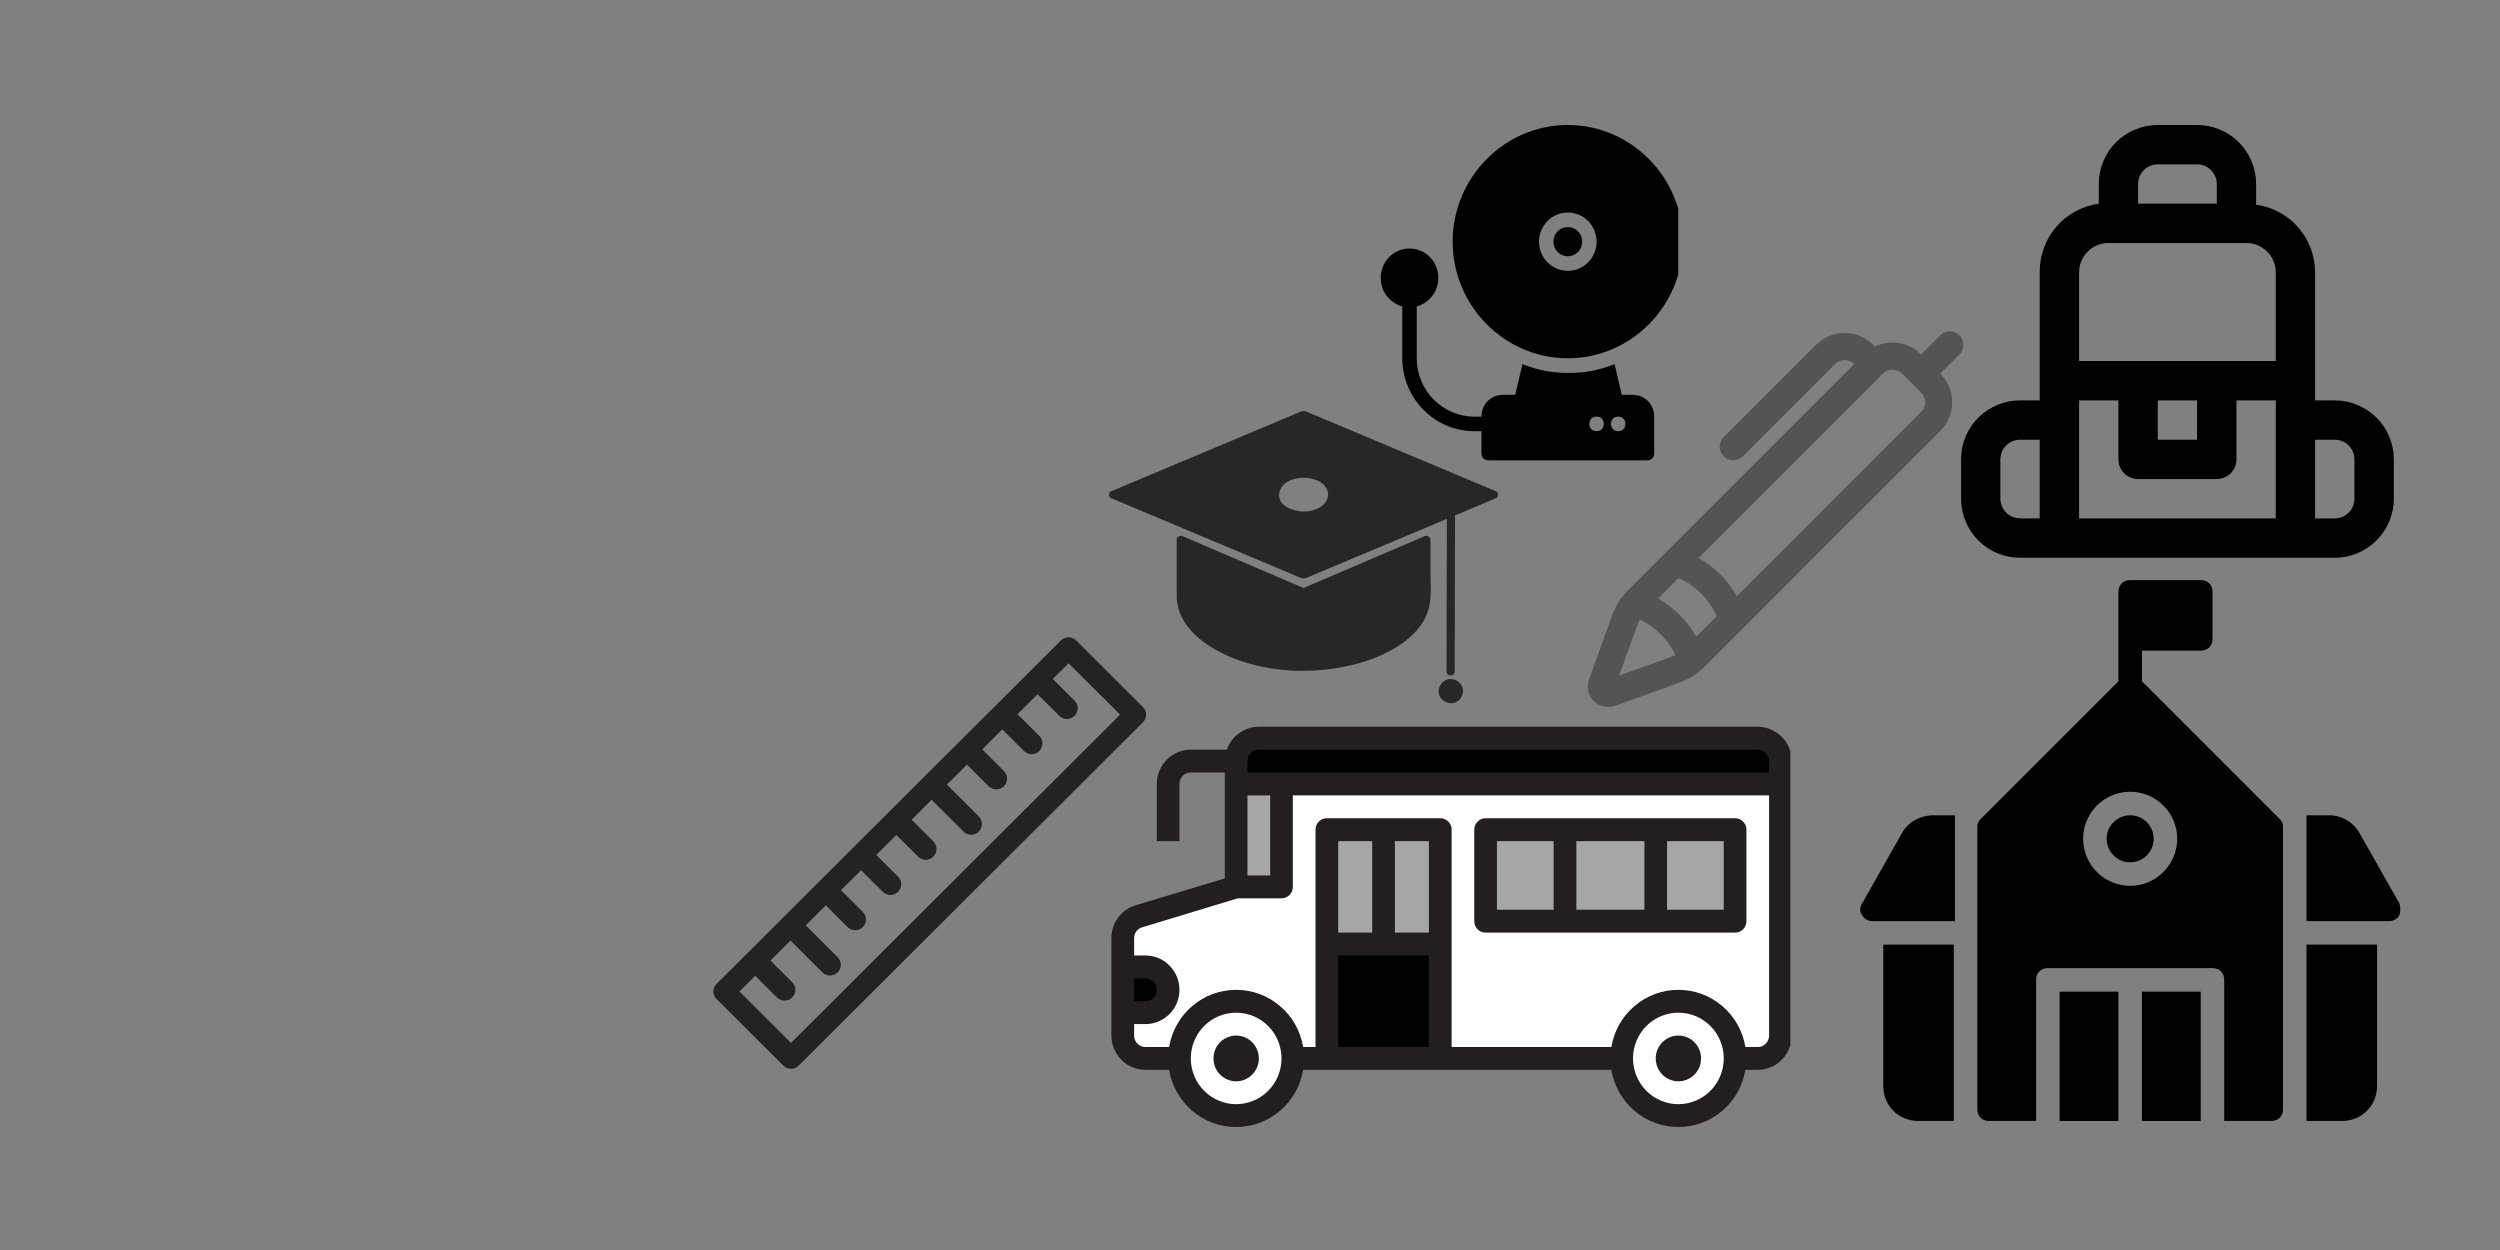 <?xml version="1.0" encoding="UTF-8"?><svg xmlns="http://www.w3.org/2000/svg" xmlns:xlink="http://www.w3.org/1999/xlink" width="150" zoomAndPan="magnify" viewBox="0 0 150 75" height="75" preserveAspectRatio="xMidYMid meet" version="1.0"><rect x="0" y="0" width="150" height="75" fill="#808080" stroke="none"/><defs><clipPath id="clip-0"><path d="M 117.664 7.5 L 143.629 7.5 L 143.629 33.465 L 117.664 33.465 Z M 117.664 7.5 " clip-rule="nonzero"/></clipPath><clipPath id="clip-1"><path d="M 66.648 43.605 L 107.422 43.605 L 107.422 67.621 L 66.648 67.621 Z M 66.648 43.605 " clip-rule="nonzero"/></clipPath><clipPath id="clip-2"><path d="M 66.543 24.664 L 89.883 24.664 L 89.883 40.555 L 66.543 40.555 Z M 66.543 24.664 " clip-rule="nonzero"/></clipPath><clipPath id="clip-3"><path d="M 86.266 40.699 L 87.828 40.699 L 87.828 42.188 L 86.266 42.188 Z M 86.266 40.699 " clip-rule="nonzero"/></clipPath><clipPath id="clip-4"><path d="M 95.184 19.781 L 117.902 19.781 L 117.902 42.5 L 95.184 42.5 Z M 95.184 19.781 " clip-rule="nonzero"/></clipPath><clipPath id="clip-5"><path d="M 111.582 48 L 118 48 L 118 56 L 111.582 56 Z M 111.582 48 " clip-rule="nonzero"/></clipPath><clipPath id="clip-6"><path d="M 138 48 L 144.035 48 L 144.035 56 L 138 56 Z M 138 48 " clip-rule="nonzero"/></clipPath><clipPath id="clip-7"><path d="M 112 56 L 118 56 L 118 67.262 L 112 67.262 Z M 112 56 " clip-rule="nonzero"/></clipPath><clipPath id="clip-8"><path d="M 138 56 L 143 56 L 143 67.262 L 138 67.262 Z M 138 56 " clip-rule="nonzero"/></clipPath><clipPath id="clip-9"><path d="M 118 34.805 L 137 34.805 L 137 67.262 L 118 67.262 Z M 118 34.805 " clip-rule="nonzero"/></clipPath><clipPath id="clip-10"><path d="M 128 59 L 133 59 L 133 67.262 L 128 67.262 Z M 128 59 " clip-rule="nonzero"/></clipPath><clipPath id="clip-11"><path d="M 123 59 L 128 59 L 128 67.262 L 123 67.262 Z M 123 59 " clip-rule="nonzero"/></clipPath><clipPath id="clip-12"><path d="M 42.805 38.172 L 68.77 38.172 L 68.77 64.137 L 42.805 64.137 Z M 42.805 38.172 " clip-rule="nonzero"/></clipPath><clipPath id="clip-13"><path d="M 87 7.5 L 100.695 7.5 L 100.695 22 L 87 22 Z M 87 7.5 " clip-rule="nonzero"/></clipPath><clipPath id="clip-14"><path d="M 82.816 14 L 100 14 L 100 27.621 L 82.816 27.621 Z M 82.816 14 " clip-rule="nonzero"/></clipPath></defs><g clip-path="url(#clip-0)"><path fill="rgb(0%, 0%, 0%)" d="M 140.086 24.023 L 138.906 24.023 L 138.906 16.34 C 138.906 15.844 138.816 15.367 138.645 14.902 C 138.469 14.438 138.219 14.02 137.895 13.648 C 137.57 13.273 137.191 12.973 136.754 12.734 C 136.32 12.5 135.855 12.348 135.367 12.281 L 135.367 11.039 C 135.367 10.57 135.277 10.121 135.098 9.688 C 134.918 9.25 134.66 8.867 134.328 8.535 C 133.996 8.203 133.613 7.949 133.18 7.77 C 132.746 7.59 132.297 7.5 131.824 7.5 L 129.465 7.5 C 128.996 7.5 128.543 7.59 128.109 7.77 C 127.676 7.949 127.293 8.203 126.961 8.535 C 126.629 8.867 126.375 9.25 126.195 9.688 C 126.016 10.121 125.926 10.57 125.926 11.039 L 125.926 12.219 C 125.43 12.289 124.965 12.445 124.523 12.684 C 124.086 12.922 123.703 13.23 123.375 13.609 C 123.051 13.992 122.801 14.414 122.633 14.883 C 122.461 15.355 122.379 15.84 122.383 16.34 L 122.383 24.023 L 121.203 24.023 C 120.734 24.023 120.285 24.113 119.852 24.293 C 119.414 24.473 119.031 24.727 118.699 25.059 C 118.367 25.391 118.113 25.773 117.934 26.207 C 117.754 26.641 117.664 27.094 117.664 27.562 L 117.664 29.922 C 117.664 30.391 117.754 30.844 117.934 31.277 C 118.113 31.711 118.367 32.094 118.699 32.426 C 119.031 32.758 119.414 33.016 119.852 33.195 C 120.285 33.375 120.734 33.465 121.203 33.465 L 140.086 33.465 C 140.555 33.465 141.008 33.375 141.441 33.195 C 141.875 33.016 142.258 32.758 142.59 32.426 C 142.922 32.094 143.18 31.711 143.359 31.277 C 143.539 30.844 143.629 30.391 143.629 29.922 L 143.629 27.562 C 143.629 27.094 143.539 26.641 143.359 26.207 C 143.18 25.773 142.922 25.391 142.59 25.059 C 142.258 24.727 141.875 24.473 141.441 24.293 C 141.008 24.113 140.555 24.023 140.086 24.023 Z M 128.285 11.039 C 128.285 10.883 128.316 10.734 128.375 10.59 C 128.434 10.445 128.52 10.316 128.633 10.207 C 128.742 10.094 128.871 10.012 129.016 9.949 C 129.16 9.891 129.309 9.859 129.465 9.859 L 131.824 9.859 C 131.98 9.859 132.133 9.891 132.277 9.949 C 132.422 10.012 132.551 10.094 132.66 10.207 C 132.77 10.316 132.855 10.445 132.918 10.59 C 132.977 10.734 133.008 10.883 133.008 11.039 L 133.008 12.219 L 128.285 12.219 Z M 126.504 14.582 L 134.766 14.582 C 135 14.578 135.227 14.621 135.445 14.707 C 135.664 14.797 135.855 14.922 136.023 15.086 C 136.191 15.254 136.32 15.445 136.41 15.66 C 136.5 15.879 136.547 16.105 136.547 16.34 L 136.547 21.66 L 124.746 21.66 L 124.746 16.34 C 124.746 16.105 124.789 15.883 124.879 15.668 C 124.969 15.449 125.094 15.262 125.262 15.098 C 125.426 14.93 125.613 14.805 125.832 14.715 C 126.047 14.625 126.27 14.582 126.504 14.582 Z M 129.465 24.023 L 131.824 24.023 L 131.824 26.383 L 129.465 26.383 Z M 120.023 29.922 L 120.023 27.562 C 120.023 27.406 120.055 27.254 120.113 27.109 C 120.176 26.965 120.258 26.84 120.371 26.727 C 120.48 26.617 120.609 26.531 120.754 26.473 C 120.898 26.414 121.047 26.383 121.203 26.383 L 122.383 26.383 L 122.383 31.102 L 121.203 31.102 C 121.047 31.102 120.898 31.074 120.754 31.012 C 120.609 30.953 120.48 30.867 120.371 30.758 C 120.258 30.648 120.176 30.52 120.113 30.375 C 120.055 30.23 120.023 30.078 120.023 29.922 Z M 124.746 25.203 L 124.746 24.023 L 127.105 24.023 L 127.105 27.562 C 127.105 27.719 127.137 27.871 127.195 28.016 C 127.254 28.16 127.34 28.285 127.449 28.398 C 127.562 28.508 127.688 28.594 127.832 28.652 C 127.977 28.711 128.129 28.742 128.285 28.742 L 133.008 28.742 C 133.164 28.742 133.312 28.711 133.457 28.652 C 133.602 28.594 133.73 28.508 133.84 28.398 C 133.949 28.285 134.035 28.16 134.098 28.016 C 134.156 27.871 134.188 27.719 134.188 27.562 L 134.188 24.023 L 136.547 24.023 L 136.547 31.102 L 124.746 31.102 Z M 141.266 29.922 C 141.266 30.078 141.238 30.23 141.176 30.375 C 141.117 30.52 141.031 30.648 140.922 30.758 C 140.812 30.867 140.684 30.953 140.539 31.012 C 140.395 31.074 140.242 31.102 140.086 31.102 L 138.906 31.102 L 138.906 26.383 L 140.086 26.383 C 140.242 26.383 140.395 26.414 140.539 26.473 C 140.684 26.531 140.812 26.617 140.922 26.727 C 141.031 26.84 141.117 26.965 141.176 27.109 C 141.238 27.254 141.266 27.406 141.266 27.562 Z M 141.266 29.922 " fill-opacity="1" fill-rule="nonzero"/></g><path fill="rgb(100%, 100%, 100%)" d="M 67.363 60.762 L 67.363 62.133 C 67.367 62.316 67.402 62.488 67.469 62.656 C 67.539 62.824 67.637 62.973 67.766 63.102 C 67.891 63.23 68.039 63.328 68.207 63.398 C 68.371 63.469 68.547 63.504 68.727 63.504 L 70.766 63.504 C 70.766 63.051 70.852 62.613 71.027 62.191 C 71.199 61.773 71.445 61.402 71.762 61.078 C 72.082 60.758 72.449 60.508 72.867 60.336 C 73.285 60.16 73.719 60.074 74.168 60.074 C 74.621 60.074 75.055 60.16 75.469 60.336 C 75.887 60.508 76.254 60.758 76.574 61.078 C 76.895 61.402 77.141 61.773 77.312 62.191 C 77.484 62.613 77.57 63.051 77.57 63.504 L 79.613 63.504 L 79.613 49.781 L 86.414 49.781 L 86.414 63.504 L 97.301 63.504 C 97.301 63.051 97.387 62.613 97.559 62.191 C 97.734 61.773 97.98 61.402 98.297 61.078 C 98.617 60.758 98.984 60.508 99.402 60.336 C 99.82 60.16 100.254 60.074 100.703 60.074 C 101.156 60.074 101.59 60.16 102.004 60.336 C 102.422 60.508 102.789 60.758 103.109 61.078 C 103.43 61.402 103.672 61.773 103.848 62.191 C 104.02 62.613 104.105 63.051 104.105 63.504 L 105.465 63.504 C 105.645 63.504 105.82 63.469 105.984 63.398 C 106.152 63.328 106.301 63.23 106.426 63.102 C 106.555 62.973 106.652 62.824 106.723 62.656 C 106.793 62.488 106.828 62.316 106.828 62.133 L 106.828 47.039 L 76.891 47.039 L 76.891 53.211 L 74.168 53.211 L 68.34 54.977 C 68.051 55.062 67.816 55.227 67.633 55.473 C 67.453 55.715 67.363 55.988 67.363 56.293 L 67.363 58.016 L 68.727 58.016 C 69.105 58.012 69.426 58.148 69.691 58.422 C 69.887 58.617 70.008 58.852 70.062 59.125 C 70.113 59.395 70.09 59.66 69.984 59.914 C 69.879 60.172 69.711 60.375 69.48 60.531 C 69.254 60.684 69 60.762 68.727 60.762 Z M 89.137 55.27 L 89.137 49.781 L 104.105 49.781 L 104.105 55.27 Z M 89.137 55.27 " fill-opacity="1" fill-rule="nonzero"/><path fill="rgb(0%, 0%, 0%)" d="M 67.363 58.016 L 67.363 60.762 L 68.727 60.762 C 69 60.762 69.254 60.684 69.48 60.531 C 69.711 60.375 69.879 60.172 69.984 59.914 C 70.09 59.66 70.113 59.395 70.062 59.125 C 70.008 58.852 69.887 58.617 69.691 58.422 C 69.426 58.148 69.105 58.012 68.727 58.016 Z M 67.363 58.016 " fill-opacity="1" fill-rule="nonzero"/><path fill="rgb(100%, 100%, 100%)" d="M 74.168 60.074 C 73.719 60.074 73.285 60.16 72.867 60.336 C 72.449 60.508 72.082 60.758 71.762 61.078 C 71.445 61.402 71.199 61.773 71.027 62.191 C 70.852 62.613 70.766 63.051 70.766 63.504 C 70.766 63.961 70.852 64.398 71.027 64.816 C 71.199 65.238 71.445 65.609 71.762 65.93 C 72.082 66.254 72.449 66.5 72.867 66.676 C 73.285 66.848 73.719 66.938 74.168 66.938 C 74.621 66.938 75.055 66.848 75.469 66.676 C 75.887 66.5 76.254 66.254 76.574 65.93 C 76.895 65.609 77.141 65.238 77.312 64.816 C 77.484 64.398 77.57 63.961 77.57 63.504 C 77.57 63.051 77.484 62.613 77.312 62.191 C 77.141 61.773 76.895 61.402 76.574 61.078 C 76.254 60.758 75.887 60.508 75.469 60.336 C 75.055 60.16 74.621 60.074 74.168 60.074 Z M 73.488 63.504 C 73.488 63.316 73.555 63.152 73.688 63.02 C 73.82 62.887 73.98 62.82 74.168 62.82 C 74.355 62.82 74.516 62.887 74.648 63.02 C 74.781 63.152 74.848 63.316 74.848 63.504 C 74.848 63.695 74.781 63.855 74.648 63.992 C 74.516 64.125 74.355 64.191 74.168 64.191 C 73.98 64.191 73.82 64.125 73.688 63.992 C 73.555 63.855 73.488 63.695 73.488 63.504 Z M 73.488 63.504 " fill-opacity="1" fill-rule="nonzero"/><path fill="rgb(65.099%, 65.099%, 65.099%)" d="M 76.891 47.039 L 74.168 47.039 L 74.168 53.211 L 76.891 53.211 Z M 76.891 47.039 " fill-opacity="1" fill-rule="nonzero"/><path fill="rgb(0%, 0%, 0%)" d="M 74.168 45.664 L 74.168 47.039 L 106.828 47.039 L 106.828 45.664 C 106.828 45.484 106.793 45.309 106.723 45.141 C 106.652 44.973 106.555 44.824 106.426 44.695 C 106.301 44.566 106.152 44.469 105.984 44.398 C 105.82 44.328 105.645 44.293 105.465 44.293 L 75.531 44.293 C 75.348 44.293 75.176 44.328 75.008 44.398 C 74.844 44.469 74.695 44.566 74.57 44.695 C 74.441 44.824 74.344 44.973 74.273 45.141 C 74.203 45.309 74.168 45.484 74.168 45.664 Z M 74.168 45.664 " fill-opacity="1" fill-rule="nonzero"/><path fill="rgb(0%, 0%, 0%)" d="M 86.414 56.645 L 79.613 56.645 L 79.613 63.504 L 86.414 63.504 Z M 86.414 56.645 " fill-opacity="1" fill-rule="nonzero"/><path fill="rgb(65.099%, 65.099%, 65.099%)" d="M 83.016 49.781 L 79.613 49.781 L 79.613 56.645 L 83.016 56.645 Z M 83.016 49.781 " fill-opacity="1" fill-rule="nonzero"/><path fill="rgb(65.099%, 65.099%, 65.099%)" d="M 86.414 49.781 L 83.016 49.781 L 83.016 56.645 L 86.414 56.645 Z M 86.414 49.781 " fill-opacity="1" fill-rule="nonzero"/><path fill="rgb(65.099%, 65.099%, 65.099%)" d="M 93.898 49.781 L 89.137 49.781 L 89.137 55.27 L 93.898 55.27 Z M 93.898 49.781 " fill-opacity="1" fill-rule="nonzero"/><path fill="rgb(65.099%, 65.099%, 65.099%)" d="M 99.344 49.781 L 93.898 49.781 L 93.898 55.27 L 99.344 55.27 Z M 99.344 49.781 " fill-opacity="1" fill-rule="nonzero"/><path fill="rgb(100%, 100%, 100%)" d="M 100.703 60.074 C 100.254 60.074 99.82 60.16 99.402 60.336 C 98.984 60.508 98.617 60.758 98.297 61.078 C 97.98 61.402 97.734 61.773 97.562 62.191 C 97.387 62.613 97.301 63.051 97.301 63.504 C 97.301 63.961 97.387 64.398 97.559 64.816 C 97.734 65.238 97.98 65.609 98.297 65.93 C 98.617 66.254 98.984 66.5 99.402 66.676 C 99.82 66.848 100.254 66.938 100.703 66.938 C 101.156 66.938 101.59 66.848 102.004 66.676 C 102.422 66.5 102.789 66.254 103.109 65.93 C 103.43 65.609 103.672 65.238 103.848 64.816 C 104.02 64.398 104.105 63.961 104.105 63.504 C 104.105 63.051 104.02 62.613 103.848 62.191 C 103.672 61.773 103.43 61.402 103.109 61.078 C 102.789 60.758 102.422 60.508 102.004 60.336 C 101.59 60.16 101.156 60.074 100.703 60.074 Z M 100.023 63.504 C 100.023 63.316 100.09 63.152 100.223 63.02 C 100.355 62.887 100.516 62.82 100.703 62.82 C 100.891 62.82 101.051 62.887 101.184 63.02 C 101.316 63.152 101.383 63.316 101.383 63.504 C 101.383 63.695 101.316 63.855 101.184 63.992 C 101.051 64.125 100.891 64.191 100.703 64.191 C 100.516 64.191 100.355 64.125 100.223 63.992 C 100.09 63.855 100.023 63.695 100.023 63.504 Z M 100.023 63.504 " fill-opacity="1" fill-rule="nonzero"/><path fill="rgb(65.099%, 65.099%, 65.099%)" d="M 104.105 49.781 L 99.344 49.781 L 99.344 55.27 L 104.105 55.27 Z M 104.105 49.781 " fill-opacity="1" fill-rule="nonzero"/><g clip-path="url(#clip-1)"><path fill="rgb(13.73%, 12.16%, 12.549%)" d="M 68.141 54.316 L 73.488 52.703 L 73.488 46.352 L 71.449 46.352 C 71.258 46.352 71.098 46.418 70.965 46.551 C 70.832 46.688 70.766 46.848 70.766 47.039 L 70.766 50.469 L 69.406 50.469 L 69.406 47.039 C 69.406 46.766 69.461 46.504 69.562 46.25 C 69.668 46 69.816 45.777 70.004 45.582 C 70.195 45.391 70.418 45.242 70.668 45.137 C 70.918 45.031 71.176 44.98 71.449 44.98 L 73.609 44.98 C 73.754 44.57 74.004 44.238 74.355 43.988 C 74.707 43.734 75.098 43.609 75.531 43.605 L 105.465 43.605 C 105.738 43.605 105.996 43.66 106.246 43.766 C 106.496 43.871 106.715 44.02 106.906 44.211 C 107.098 44.402 107.246 44.625 107.352 44.879 C 107.453 45.129 107.508 45.391 107.508 45.664 L 107.508 62.133 C 107.508 62.406 107.453 62.668 107.352 62.918 C 107.246 63.172 107.098 63.395 106.906 63.586 C 106.715 63.781 106.496 63.93 106.246 64.031 C 105.996 64.137 105.738 64.191 105.465 64.191 L 104.723 64.191 C 104.645 64.672 104.484 65.121 104.246 65.543 C 104.008 65.965 103.703 66.336 103.336 66.648 C 102.969 66.965 102.559 67.203 102.105 67.371 C 101.652 67.539 101.188 67.621 100.703 67.621 C 100.223 67.621 99.754 67.539 99.301 67.371 C 98.848 67.203 98.438 66.965 98.07 66.648 C 97.703 66.336 97.398 65.965 97.16 65.543 C 96.922 65.121 96.762 64.672 96.684 64.191 L 78.191 64.191 C 78.109 64.672 77.949 65.121 77.711 65.543 C 77.473 65.965 77.172 66.336 76.801 66.648 C 76.434 66.965 76.023 67.203 75.57 67.371 C 75.117 67.539 74.652 67.621 74.168 67.621 C 73.688 67.621 73.219 67.539 72.766 67.371 C 72.312 67.203 71.902 66.965 71.535 66.648 C 71.168 66.336 70.863 65.965 70.625 65.543 C 70.387 65.121 70.227 64.672 70.148 64.191 L 68.727 64.191 C 68.457 64.191 68.195 64.137 67.945 64.031 C 67.695 63.93 67.477 63.781 67.285 63.586 C 67.094 63.395 66.945 63.172 66.84 62.918 C 66.738 62.668 66.684 62.406 66.684 62.133 L 66.684 56.293 C 66.684 55.84 66.816 55.426 67.086 55.062 C 67.355 54.695 67.707 54.449 68.141 54.316 Z M 106.145 45.664 C 106.145 45.477 106.078 45.312 105.945 45.18 C 105.812 45.047 105.652 44.98 105.465 44.98 L 75.531 44.98 C 75.34 44.98 75.18 45.047 75.047 45.18 C 74.914 45.312 74.848 45.477 74.848 45.664 L 74.848 46.352 L 106.145 46.352 Z M 74.848 47.723 L 74.848 52.527 L 76.211 52.527 L 76.211 47.723 Z M 100.703 66.25 C 101.062 66.25 101.41 66.18 101.746 66.039 C 102.078 65.902 102.371 65.703 102.629 65.445 C 102.883 65.188 103.078 64.891 103.219 64.555 C 103.355 64.219 103.426 63.867 103.426 63.504 C 103.426 63.141 103.355 62.793 103.219 62.453 C 103.078 62.117 102.883 61.82 102.629 61.562 C 102.371 61.309 102.078 61.109 101.746 60.969 C 101.41 60.832 101.062 60.762 100.703 60.762 C 100.344 60.762 99.996 60.832 99.66 60.969 C 99.328 61.109 99.035 61.309 98.777 61.562 C 98.523 61.82 98.328 62.117 98.188 62.453 C 98.051 62.793 97.98 63.141 97.98 63.504 C 97.98 63.867 98.051 64.219 98.188 64.555 C 98.328 64.891 98.523 65.188 98.777 65.445 C 99.035 65.703 99.328 65.902 99.66 66.039 C 99.996 66.18 100.344 66.25 100.703 66.25 Z M 80.293 62.82 L 85.734 62.82 L 85.734 57.328 L 80.293 57.328 Z M 85.734 55.957 L 85.734 50.469 L 83.695 50.469 L 83.695 55.957 Z M 80.293 55.957 L 82.332 55.957 L 82.332 50.469 L 80.293 50.469 Z M 74.168 66.25 C 74.531 66.25 74.875 66.18 75.211 66.039 C 75.543 65.902 75.84 65.703 76.094 65.445 C 76.348 65.188 76.547 64.891 76.684 64.555 C 76.82 64.219 76.891 63.867 76.891 63.504 C 76.891 63.141 76.82 62.793 76.684 62.453 C 76.547 62.117 76.348 61.82 76.094 61.562 C 75.84 61.309 75.543 61.109 75.211 60.969 C 74.875 60.832 74.531 60.762 74.168 60.762 C 73.809 60.762 73.461 60.832 73.129 60.969 C 72.793 61.109 72.5 61.309 72.246 61.562 C 71.988 61.82 71.793 62.117 71.656 62.453 C 71.516 62.793 71.449 63.141 71.449 63.504 C 71.449 63.867 71.516 64.219 71.656 64.555 C 71.793 64.891 71.988 65.188 72.246 65.445 C 72.5 65.703 72.793 65.902 73.129 66.039 C 73.461 66.18 73.809 66.25 74.168 66.25 Z M 68.047 60.074 L 68.727 60.074 C 68.914 60.074 69.074 60.008 69.207 59.875 C 69.34 59.738 69.406 59.578 69.406 59.387 C 69.406 59.199 69.34 59.035 69.207 58.902 C 69.074 58.77 68.914 58.703 68.727 58.703 L 68.047 58.703 Z M 68.047 57.328 L 68.727 57.328 C 68.996 57.328 69.258 57.383 69.508 57.488 C 69.758 57.59 69.977 57.738 70.168 57.934 C 70.359 58.125 70.508 58.348 70.613 58.602 C 70.715 58.852 70.766 59.113 70.766 59.387 C 70.766 59.66 70.715 59.922 70.613 60.176 C 70.508 60.43 70.359 60.652 70.168 60.844 C 69.977 61.035 69.758 61.184 69.508 61.289 C 69.258 61.395 68.996 61.445 68.727 61.445 L 68.047 61.445 L 68.047 62.133 C 68.047 62.324 68.113 62.484 68.246 62.617 C 68.379 62.754 68.539 62.82 68.727 62.82 L 70.148 62.82 C 70.227 62.34 70.387 61.887 70.625 61.465 C 70.863 61.043 71.168 60.676 71.535 60.363 C 71.902 60.047 72.312 59.809 72.766 59.641 C 73.219 59.473 73.688 59.391 74.168 59.391 C 74.652 59.391 75.117 59.473 75.57 59.641 C 76.023 59.809 76.434 60.047 76.801 60.363 C 77.172 60.676 77.473 61.043 77.711 61.465 C 77.949 61.887 78.109 62.34 78.191 62.82 L 78.93 62.82 L 78.93 49.781 C 78.93 49.594 78.996 49.43 79.129 49.297 C 79.262 49.164 79.426 49.094 79.613 49.094 L 86.414 49.094 C 86.602 49.094 86.766 49.164 86.898 49.297 C 87.031 49.43 87.098 49.594 87.098 49.781 L 87.098 62.82 L 96.684 62.82 C 96.762 62.34 96.922 61.887 97.16 61.465 C 97.398 61.043 97.703 60.676 98.07 60.363 C 98.438 60.047 98.848 59.809 99.301 59.641 C 99.754 59.473 100.223 59.391 100.703 59.391 C 101.188 59.391 101.652 59.473 102.105 59.641 C 102.559 59.809 102.969 60.047 103.336 60.363 C 103.703 60.676 104.008 61.043 104.246 61.465 C 104.484 61.887 104.645 62.34 104.723 62.82 L 105.465 62.82 C 105.652 62.82 105.812 62.754 105.945 62.617 C 106.078 62.484 106.145 62.324 106.145 62.133 L 106.145 47.723 L 77.57 47.723 L 77.57 53.211 C 77.57 53.402 77.504 53.562 77.371 53.699 C 77.238 53.832 77.078 53.898 76.891 53.898 L 74.27 53.898 L 68.535 55.637 C 68.391 55.676 68.273 55.762 68.18 55.883 C 68.09 56.004 68.047 56.141 68.047 56.293 Z M 68.047 57.328 " fill-opacity="1" fill-rule="nonzero"/></g><path fill="rgb(13.73%, 12.16%, 12.549%)" d="M 99.344 63.504 C 99.344 63.688 99.379 63.863 99.445 64.031 C 99.516 64.199 99.613 64.348 99.742 64.477 C 99.867 64.605 100.016 64.703 100.184 64.773 C 100.348 64.844 100.523 64.879 100.703 64.879 C 100.883 64.879 101.059 64.844 101.223 64.773 C 101.391 64.703 101.539 64.605 101.664 64.477 C 101.793 64.348 101.891 64.199 101.961 64.031 C 102.031 63.863 102.062 63.688 102.062 63.504 C 102.062 63.324 102.031 63.148 101.961 62.98 C 101.891 62.812 101.793 62.664 101.664 62.535 C 101.539 62.406 101.391 62.309 101.223 62.238 C 101.059 62.168 100.883 62.133 100.703 62.133 C 100.523 62.133 100.348 62.168 100.184 62.238 C 100.016 62.309 99.867 62.406 99.742 62.535 C 99.613 62.664 99.516 62.812 99.445 62.98 C 99.379 63.148 99.344 63.324 99.344 63.504 Z M 99.344 63.504 " fill-opacity="1" fill-rule="nonzero"/><path fill="rgb(13.73%, 12.16%, 12.549%)" d="M 72.809 63.504 C 72.809 63.688 72.844 63.863 72.91 64.031 C 72.98 64.199 73.078 64.348 73.207 64.477 C 73.336 64.605 73.48 64.703 73.648 64.773 C 73.816 64.844 73.988 64.879 74.168 64.879 C 74.348 64.879 74.523 64.844 74.691 64.773 C 74.855 64.703 75.004 64.605 75.133 64.477 C 75.258 64.348 75.355 64.199 75.426 64.031 C 75.496 63.863 75.531 63.688 75.531 63.504 C 75.531 63.324 75.496 63.148 75.426 62.98 C 75.355 62.812 75.258 62.664 75.133 62.535 C 75.004 62.406 74.855 62.309 74.691 62.238 C 74.523 62.168 74.348 62.133 74.168 62.133 C 73.988 62.133 73.816 62.168 73.648 62.238 C 73.48 62.309 73.336 62.406 73.207 62.535 C 73.078 62.664 72.98 62.812 72.91 62.98 C 72.844 63.148 72.809 63.324 72.809 63.504 Z M 72.809 63.504 " fill-opacity="1" fill-rule="nonzero"/><path fill="rgb(13.73%, 12.16%, 12.549%)" d="M 89.137 49.094 L 104.105 49.094 C 104.293 49.094 104.453 49.164 104.586 49.297 C 104.719 49.43 104.785 49.594 104.785 49.781 L 104.785 55.27 C 104.785 55.461 104.719 55.621 104.586 55.758 C 104.453 55.891 104.293 55.957 104.105 55.957 L 89.137 55.957 C 88.949 55.957 88.789 55.891 88.656 55.758 C 88.523 55.621 88.457 55.461 88.457 55.27 L 88.457 49.781 C 88.457 49.594 88.523 49.43 88.656 49.297 C 88.789 49.164 88.949 49.094 89.137 49.094 Z M 100.023 54.586 L 103.426 54.586 L 103.426 50.469 L 100.023 50.469 Z M 94.582 54.586 L 98.664 54.586 L 98.664 50.469 L 94.582 50.469 Z M 89.816 54.586 L 93.219 54.586 L 93.219 50.469 L 89.816 50.469 Z M 89.816 54.586 " fill-opacity="1" fill-rule="nonzero"/><path fill="rgb(15.689%, 14.899%, 14.899%)" d="M 85.828 32.387 C 85.828 32.188 85.625 32.109 85.461 32.176 C 83.246 33.125 81.027 34.074 78.812 35.023 C 78.613 35.109 78.41 35.195 78.211 35.281 C 76.031 34.344 73.852 33.41 71.668 32.477 C 71.438 32.379 71.203 32.277 70.969 32.176 C 70.809 32.109 70.602 32.188 70.602 32.387 C 70.602 33.5 70.602 34.617 70.602 35.734 C 70.602 37.602 72.348 38.82 73.926 39.461 C 76.293 40.426 79.117 40.473 81.562 39.785 C 83.32 39.289 85.508 38.145 85.797 36.164 C 85.891 35.547 85.828 34.891 85.828 34.266 C 85.828 33.641 85.828 33.012 85.828 32.387 " fill-opacity="1" fill-rule="nonzero"/><g clip-path="url(#clip-2)"><path fill="rgb(15.689%, 14.899%, 14.899%)" d="M 79.68 29.762 C 79.59 30.41 78.812 30.703 78.215 30.691 C 77.656 30.68 76.707 30.398 76.746 29.684 C 76.812 28.352 79.512 28.328 79.684 29.609 C 79.688 29.633 79.691 29.656 79.688 29.684 C 79.691 29.715 79.688 29.738 79.68 29.762 Z M 89.762 29.477 C 87.723 28.621 85.688 27.766 83.648 26.91 C 82.328 26.355 81.012 25.801 79.691 25.246 C 79.316 25.09 78.941 24.93 78.566 24.773 C 78.387 24.699 78.242 24.613 78.047 24.695 C 75.816 25.633 73.586 26.57 71.355 27.508 C 69.793 28.164 68.234 28.82 66.672 29.477 C 66.566 29.52 66.531 29.602 66.547 29.684 C 66.531 29.766 66.566 29.848 66.672 29.891 C 68.711 30.75 70.746 31.605 72.785 32.461 C 74.105 33.016 75.422 33.57 76.742 34.121 C 77.117 34.281 77.492 34.438 77.867 34.598 C 78.047 34.672 78.188 34.754 78.383 34.672 C 80.617 33.734 82.848 32.797 85.078 31.859 C 85.656 31.617 86.234 31.375 86.812 31.133 C 86.809 33.258 86.805 35.383 86.797 37.512 C 86.797 38.438 86.793 39.363 86.793 40.293 C 86.789 40.602 87.277 40.602 87.281 40.293 C 87.285 37.941 87.289 35.586 87.297 33.234 C 87.297 32.465 87.301 31.695 87.301 30.926 C 88.121 30.582 88.941 30.238 89.762 29.891 C 89.922 29.824 89.922 29.543 89.762 29.477 " fill-opacity="1" fill-rule="nonzero"/></g><g clip-path="url(#clip-3)"><path fill="rgb(15.689%, 14.899%, 14.899%)" d="M 87.777 41.387 C 87.723 41.02 87.441 40.762 87.051 40.742 C 86.637 40.723 86.336 41.09 86.316 41.465 C 86.293 41.875 86.672 42.168 87.051 42.188 C 87.434 42.211 87.719 41.895 87.777 41.551 C 87.785 41.527 87.789 41.496 87.789 41.465 C 87.789 41.438 87.785 41.41 87.777 41.387 " fill-opacity="1" fill-rule="nonzero"/></g><g clip-path="url(#clip-4)"><path fill="rgb(32.939%, 32.939%, 32.939%)" d="M 115.273 21.266 L 116.418 20.121 C 116.734 19.801 117.25 19.801 117.566 20.121 C 117.883 20.438 117.883 20.949 117.566 21.266 L 116.418 22.414 C 117.367 23.363 117.367 24.906 116.418 25.855 C 113.254 29.023 104.484 37.793 102.27 40.004 C 101.848 40.426 101.34 40.75 100.777 40.953 L 96.91 42.348 C 96.465 42.508 95.961 42.398 95.625 42.059 C 95.289 41.723 95.176 41.223 95.34 40.773 C 95.723 39.711 96.379 37.891 96.734 36.906 C 96.934 36.348 97.258 35.836 97.68 35.414 L 111.254 21.84 C 111.102 21.688 110.898 21.602 110.684 21.602 C 110.469 21.602 110.262 21.688 110.109 21.84 C 108.195 23.754 104.57 27.379 104.57 27.379 C 104.25 27.695 103.738 27.695 103.422 27.379 C 103.105 27.062 103.105 26.551 103.422 26.234 C 103.422 26.234 107.051 22.605 108.961 20.695 C 109.418 20.238 110.035 19.98 110.684 19.98 C 111.328 19.98 111.945 20.238 112.402 20.695 L 112.5 20.793 C 113.406 20.359 114.523 20.516 115.273 21.266 Z M 98.387 37.168 C 98.34 37.262 98.297 37.359 98.258 37.457 L 97.148 40.535 L 100.227 39.426 C 100.328 39.391 100.426 39.348 100.52 39.301 C 100.078 38.363 99.32 37.609 98.387 37.168 Z M 100.711 34.68 L 99.484 35.91 C 100.438 36.453 101.234 37.246 101.777 38.203 L 103.004 36.977 C 102.555 35.953 101.73 35.133 100.711 34.68 Z M 104.211 35.77 L 115.273 24.711 C 115.59 24.391 115.59 23.879 115.273 23.562 C 114.902 23.191 114.492 22.785 114.125 22.414 C 113.809 22.098 113.293 22.098 112.977 22.414 L 101.918 33.473 C 102.871 34.02 103.668 34.812 104.211 35.77 Z M 104.211 35.77 " fill-opacity="1" fill-rule="evenodd"/></g><g clip-path="url(#clip-5)"><path fill="rgb(0%, 0%, 0%)" d="M 114.125 49.977 L 111.727 54.207 C 111.57 54.445 111.57 54.68 111.727 54.914 C 111.871 55.152 112.082 55.27 112.359 55.266 L 117.297 55.266 L 117.297 48.918 L 116.027 48.918 C 115.184 48.918 114.477 49.34 114.125 49.977 Z M 114.125 49.977 " fill-opacity="1" fill-rule="nonzero"/></g><g clip-path="url(#clip-6)"><path fill="rgb(0%, 0%, 0%)" d="M 143.965 54.207 L 141.566 49.977 C 141.379 49.648 141.117 49.387 140.789 49.199 C 140.461 49.008 140.109 48.914 139.73 48.918 L 138.391 48.918 L 138.391 55.266 L 143.332 55.266 C 143.609 55.27 143.82 55.148 143.965 54.914 C 144.039 54.68 144.039 54.441 143.965 54.207 Z M 143.965 54.207 " fill-opacity="1" fill-rule="nonzero"/></g><g clip-path="url(#clip-7)"><path fill="rgb(0%, 0%, 0%)" d="M 112.996 65.141 C 112.996 66.344 113.91 67.258 115.109 67.258 L 117.227 67.258 L 117.227 56.676 L 112.996 56.676 Z M 112.996 65.141 " fill-opacity="1" fill-rule="nonzero"/></g><g clip-path="url(#clip-8)"><path fill="rgb(0%, 0%, 0%)" d="M 138.391 67.258 L 140.508 67.258 C 141.707 67.258 142.625 66.344 142.625 65.141 L 142.625 56.676 L 138.391 56.676 Z M 138.391 67.258 " fill-opacity="1" fill-rule="nonzero"/></g><g clip-path="url(#clip-9)"><path fill="rgb(0%, 0%, 0%)" d="M 128.516 40.875 L 128.516 39.039 L 132.043 39.039 C 132.465 39.039 132.75 38.758 132.75 38.336 L 132.75 35.512 C 132.75 35.09 132.465 34.809 132.043 34.809 L 127.809 34.809 C 127.387 34.809 127.105 35.09 127.105 35.512 L 127.105 40.875 L 118.852 49.129 C 118.703 49.262 118.633 49.426 118.641 49.621 L 118.641 66.555 C 118.641 66.977 118.922 67.258 119.344 67.258 L 122.168 67.258 L 122.168 58.793 C 122.168 58.371 122.449 58.086 122.871 58.086 L 132.75 58.086 C 133.172 58.086 133.453 58.371 133.453 58.793 L 133.453 67.258 L 136.273 67.258 C 136.699 67.258 136.98 66.977 136.98 66.555 L 136.98 49.621 C 136.988 49.426 136.918 49.262 136.77 49.129 Z M 127.809 53.148 C 127.434 53.148 127.074 53.078 126.73 52.934 C 126.383 52.793 126.078 52.586 125.812 52.324 C 125.551 52.059 125.344 51.754 125.203 51.406 C 125.059 51.062 124.988 50.703 124.988 50.328 C 124.988 49.953 125.059 49.594 125.203 49.246 C 125.344 48.902 125.551 48.598 125.812 48.332 C 126.078 48.066 126.383 47.863 126.73 47.719 C 127.074 47.578 127.434 47.504 127.809 47.504 C 128.184 47.504 128.543 47.578 128.891 47.719 C 129.234 47.863 129.539 48.066 129.805 48.332 C 130.07 48.598 130.273 48.902 130.418 49.246 C 130.559 49.594 130.633 49.953 130.633 50.328 C 130.629 50.703 130.559 51.062 130.414 51.406 C 130.27 51.75 130.066 52.055 129.805 52.32 C 129.539 52.586 129.234 52.789 128.887 52.934 C 128.543 53.078 128.184 53.148 127.809 53.148 Z M 127.809 53.148 " fill-opacity="1" fill-rule="nonzero"/></g><path fill="rgb(0%, 0%, 0%)" d="M 129.219 50.328 C 129.219 50.516 129.184 50.695 129.113 50.867 C 129.043 51.039 128.941 51.191 128.809 51.324 C 128.676 51.457 128.523 51.559 128.348 51.633 C 128.176 51.703 127.996 51.738 127.809 51.738 C 127.621 51.738 127.441 51.703 127.27 51.633 C 127.098 51.559 126.945 51.457 126.812 51.324 C 126.68 51.191 126.578 51.039 126.508 50.867 C 126.434 50.695 126.398 50.516 126.398 50.328 C 126.398 50.141 126.434 49.961 126.508 49.789 C 126.578 49.613 126.68 49.461 126.812 49.332 C 126.945 49.199 127.098 49.098 127.27 49.023 C 127.441 48.953 127.621 48.918 127.809 48.918 C 127.996 48.918 128.176 48.953 128.348 49.023 C 128.523 49.098 128.676 49.199 128.809 49.332 C 128.941 49.461 129.043 49.613 129.113 49.789 C 129.184 49.961 129.219 50.141 129.219 50.328 Z M 129.219 50.328 " fill-opacity="1" fill-rule="nonzero"/><g clip-path="url(#clip-10)"><path fill="rgb(0%, 0%, 0%)" d="M 128.516 59.5 L 132.043 59.5 L 132.043 67.258 L 128.516 67.258 Z M 128.516 59.5 " fill-opacity="1" fill-rule="nonzero"/></g><g clip-path="url(#clip-11)"><path fill="rgb(0%, 0%, 0%)" d="M 123.578 59.5 L 127.105 59.5 L 127.105 67.258 L 123.578 67.258 Z M 123.578 59.5 " fill-opacity="1" fill-rule="nonzero"/></g><g clip-path="url(#clip-12)"><path fill="rgb(13.73%, 13.73%, 13.73%)" d="M 45.312 58.547 L 46.617 59.848 C 46.742 59.973 46.906 60.035 47.074 60.035 C 47.238 60.035 47.406 59.973 47.531 59.848 C 47.785 59.594 47.785 59.188 47.531 58.934 L 46.227 57.633 L 47.43 56.434 L 49.344 58.344 C 49.469 58.469 49.637 58.531 49.801 58.531 C 49.965 58.531 50.133 58.469 50.258 58.344 C 50.512 58.09 50.512 57.684 50.258 57.43 L 48.344 55.523 L 49.547 54.32 L 50.852 55.621 C 50.977 55.75 51.145 55.812 51.309 55.812 C 51.473 55.812 51.641 55.75 51.766 55.621 C 52.02 55.371 52.02 54.961 51.766 54.711 L 50.461 53.41 L 51.664 52.211 L 52.969 53.512 C 53.094 53.637 53.262 53.699 53.426 53.699 C 53.594 53.699 53.758 53.637 53.883 53.512 C 54.137 53.258 54.137 52.852 53.883 52.598 L 52.578 51.297 L 53.781 50.098 L 55.086 51.398 C 55.211 51.523 55.379 51.59 55.543 51.59 C 55.711 51.59 55.875 51.523 56 51.398 C 56.254 51.148 56.254 50.738 56 50.484 L 54.699 49.188 L 55.898 47.988 L 57.812 49.895 C 57.941 50.02 58.105 50.086 58.273 50.086 C 58.438 50.086 58.602 50.02 58.73 49.895 C 58.98 49.645 58.98 49.234 58.73 48.984 L 56.816 47.074 L 58.02 45.875 L 59.32 47.176 C 59.449 47.301 59.613 47.363 59.781 47.363 C 59.945 47.363 60.109 47.301 60.238 47.176 C 60.488 46.922 60.488 46.516 60.238 46.262 L 58.934 44.961 L 60.137 43.762 L 61.441 45.062 C 61.566 45.188 61.73 45.254 61.898 45.254 C 62.062 45.254 62.23 45.188 62.355 45.062 C 62.609 44.812 62.609 44.402 62.355 44.148 L 61.051 42.852 L 62.254 41.652 L 63.559 42.949 C 63.684 43.078 63.848 43.141 64.016 43.141 C 64.18 43.141 64.348 43.078 64.473 42.949 C 64.727 42.699 64.727 42.289 64.473 42.039 L 63.168 40.738 L 64.113 39.797 L 67.207 42.879 L 47.461 62.574 L 44.367 59.488 Z M 47.461 64.129 C 47.625 64.129 47.793 64.066 47.918 63.941 L 68.578 43.336 C 68.699 43.215 68.77 43.051 68.77 42.879 C 68.77 42.711 68.699 42.547 68.578 42.426 L 64.57 38.426 C 64.316 38.176 63.906 38.176 63.656 38.426 L 61.797 40.281 L 59.68 42.395 C 59.68 42.395 59.68 42.395 59.676 42.395 L 42.996 59.031 C 42.871 59.152 42.805 59.316 42.805 59.488 C 42.805 59.66 42.871 59.824 42.996 59.945 L 47.004 63.941 C 47.129 64.066 47.293 64.129 47.461 64.129 " fill-opacity="1" fill-rule="nonzero"/></g><g clip-path="url(#clip-13)"><path fill="rgb(0%, 0%, 0%)" d="M 94.07 21.496 C 90.27 21.496 87.16 18.348 87.16 14.5 C 87.16 10.648 90.27 7.5 94.07 7.5 C 97.867 7.5 100.977 10.648 100.977 14.5 C 100.977 18.348 97.867 21.496 94.07 21.496 Z M 94.07 12.75 C 93.84 12.75 93.617 12.793 93.406 12.883 C 93.195 12.973 93.008 13.098 92.848 13.262 C 92.684 13.426 92.559 13.617 92.473 13.828 C 92.387 14.043 92.34 14.266 92.34 14.5 C 92.34 14.73 92.387 14.953 92.473 15.168 C 92.559 15.383 92.684 15.574 92.848 15.738 C 93.008 15.902 93.195 16.027 93.406 16.117 C 93.617 16.203 93.84 16.25 94.07 16.25 C 94.297 16.25 94.52 16.203 94.73 16.117 C 94.941 16.027 95.129 15.902 95.289 15.738 C 95.453 15.574 95.578 15.383 95.664 15.168 C 95.75 14.953 95.797 14.73 95.797 14.5 C 95.793 14.266 95.75 14.043 95.664 13.832 C 95.574 13.617 95.449 13.426 95.289 13.262 C 95.125 13.098 94.941 12.973 94.73 12.883 C 94.516 12.797 94.297 12.75 94.07 12.75 Z M 94.07 12.75 " fill-opacity="1" fill-rule="nonzero"/></g><path fill="rgb(0%, 0%, 0%)" d="M 93.207 14.5 C 93.207 14.742 93.289 14.945 93.457 15.117 C 93.625 15.289 93.828 15.375 94.07 15.375 C 94.309 15.375 94.512 15.289 94.68 15.117 C 94.848 14.945 94.934 14.742 94.934 14.5 C 94.934 14.258 94.848 14.051 94.68 13.879 C 94.512 13.711 94.309 13.625 94.07 13.625 C 93.828 13.625 93.625 13.711 93.457 13.879 C 93.289 14.051 93.207 14.258 93.207 14.5 Z M 93.207 14.5 " fill-opacity="1" fill-rule="nonzero"/><g clip-path="url(#clip-14)"><path fill="rgb(0%, 0%, 0%)" d="M 82.844 16.688 C 82.84 16.453 82.883 16.227 82.969 16.008 C 83.055 15.789 83.176 15.598 83.34 15.43 C 83.504 15.266 83.691 15.137 83.902 15.047 C 84.117 14.953 84.34 14.91 84.57 14.91 C 84.801 14.91 85.023 14.953 85.238 15.047 C 85.449 15.137 85.641 15.266 85.801 15.43 C 85.965 15.598 86.086 15.789 86.172 16.008 C 86.258 16.227 86.301 16.453 86.297 16.688 C 86.297 17.516 85.734 18.172 85.004 18.391 L 85.004 21.5 C 85.004 21.965 85.094 22.41 85.27 22.836 C 85.445 23.266 85.691 23.645 86.016 23.969 C 86.34 24.297 86.715 24.551 87.137 24.73 C 87.559 24.906 88 24.996 88.457 25 L 88.887 25 C 88.887 24.254 89.449 23.688 90.184 23.688 L 90.914 23.688 L 91.348 21.848 C 92.234 22.207 93.156 22.383 94.109 22.375 C 95.066 22.383 95.984 22.207 96.875 21.848 L 97.305 23.688 L 97.953 23.688 C 98.688 23.688 99.25 24.254 99.25 25 L 99.25 27.184 C 99.25 27.449 99.078 27.621 98.816 27.621 L 89.32 27.621 C 89.059 27.621 88.887 27.449 88.887 27.184 L 88.887 25.871 L 88.457 25.871 C 86.082 25.871 84.137 23.902 84.137 21.496 L 84.137 18.391 C 83.406 18.172 82.844 17.52 82.844 16.688 Z M 97.09 25.871 C 97.352 25.871 97.523 25.695 97.523 25.434 C 97.523 25.172 97.352 24.996 97.09 24.996 C 96.832 24.996 96.66 25.172 96.66 25.434 C 96.66 25.695 96.832 25.871 97.09 25.871 Z M 95.797 25.871 C 96.055 25.871 96.227 25.695 96.227 25.434 C 96.227 25.172 96.055 24.996 95.797 24.996 C 95.535 24.996 95.363 25.172 95.363 25.434 C 95.363 25.695 95.535 25.871 95.797 25.871 Z M 95.797 25.871 " fill-opacity="1" fill-rule="nonzero"/></g></svg>
